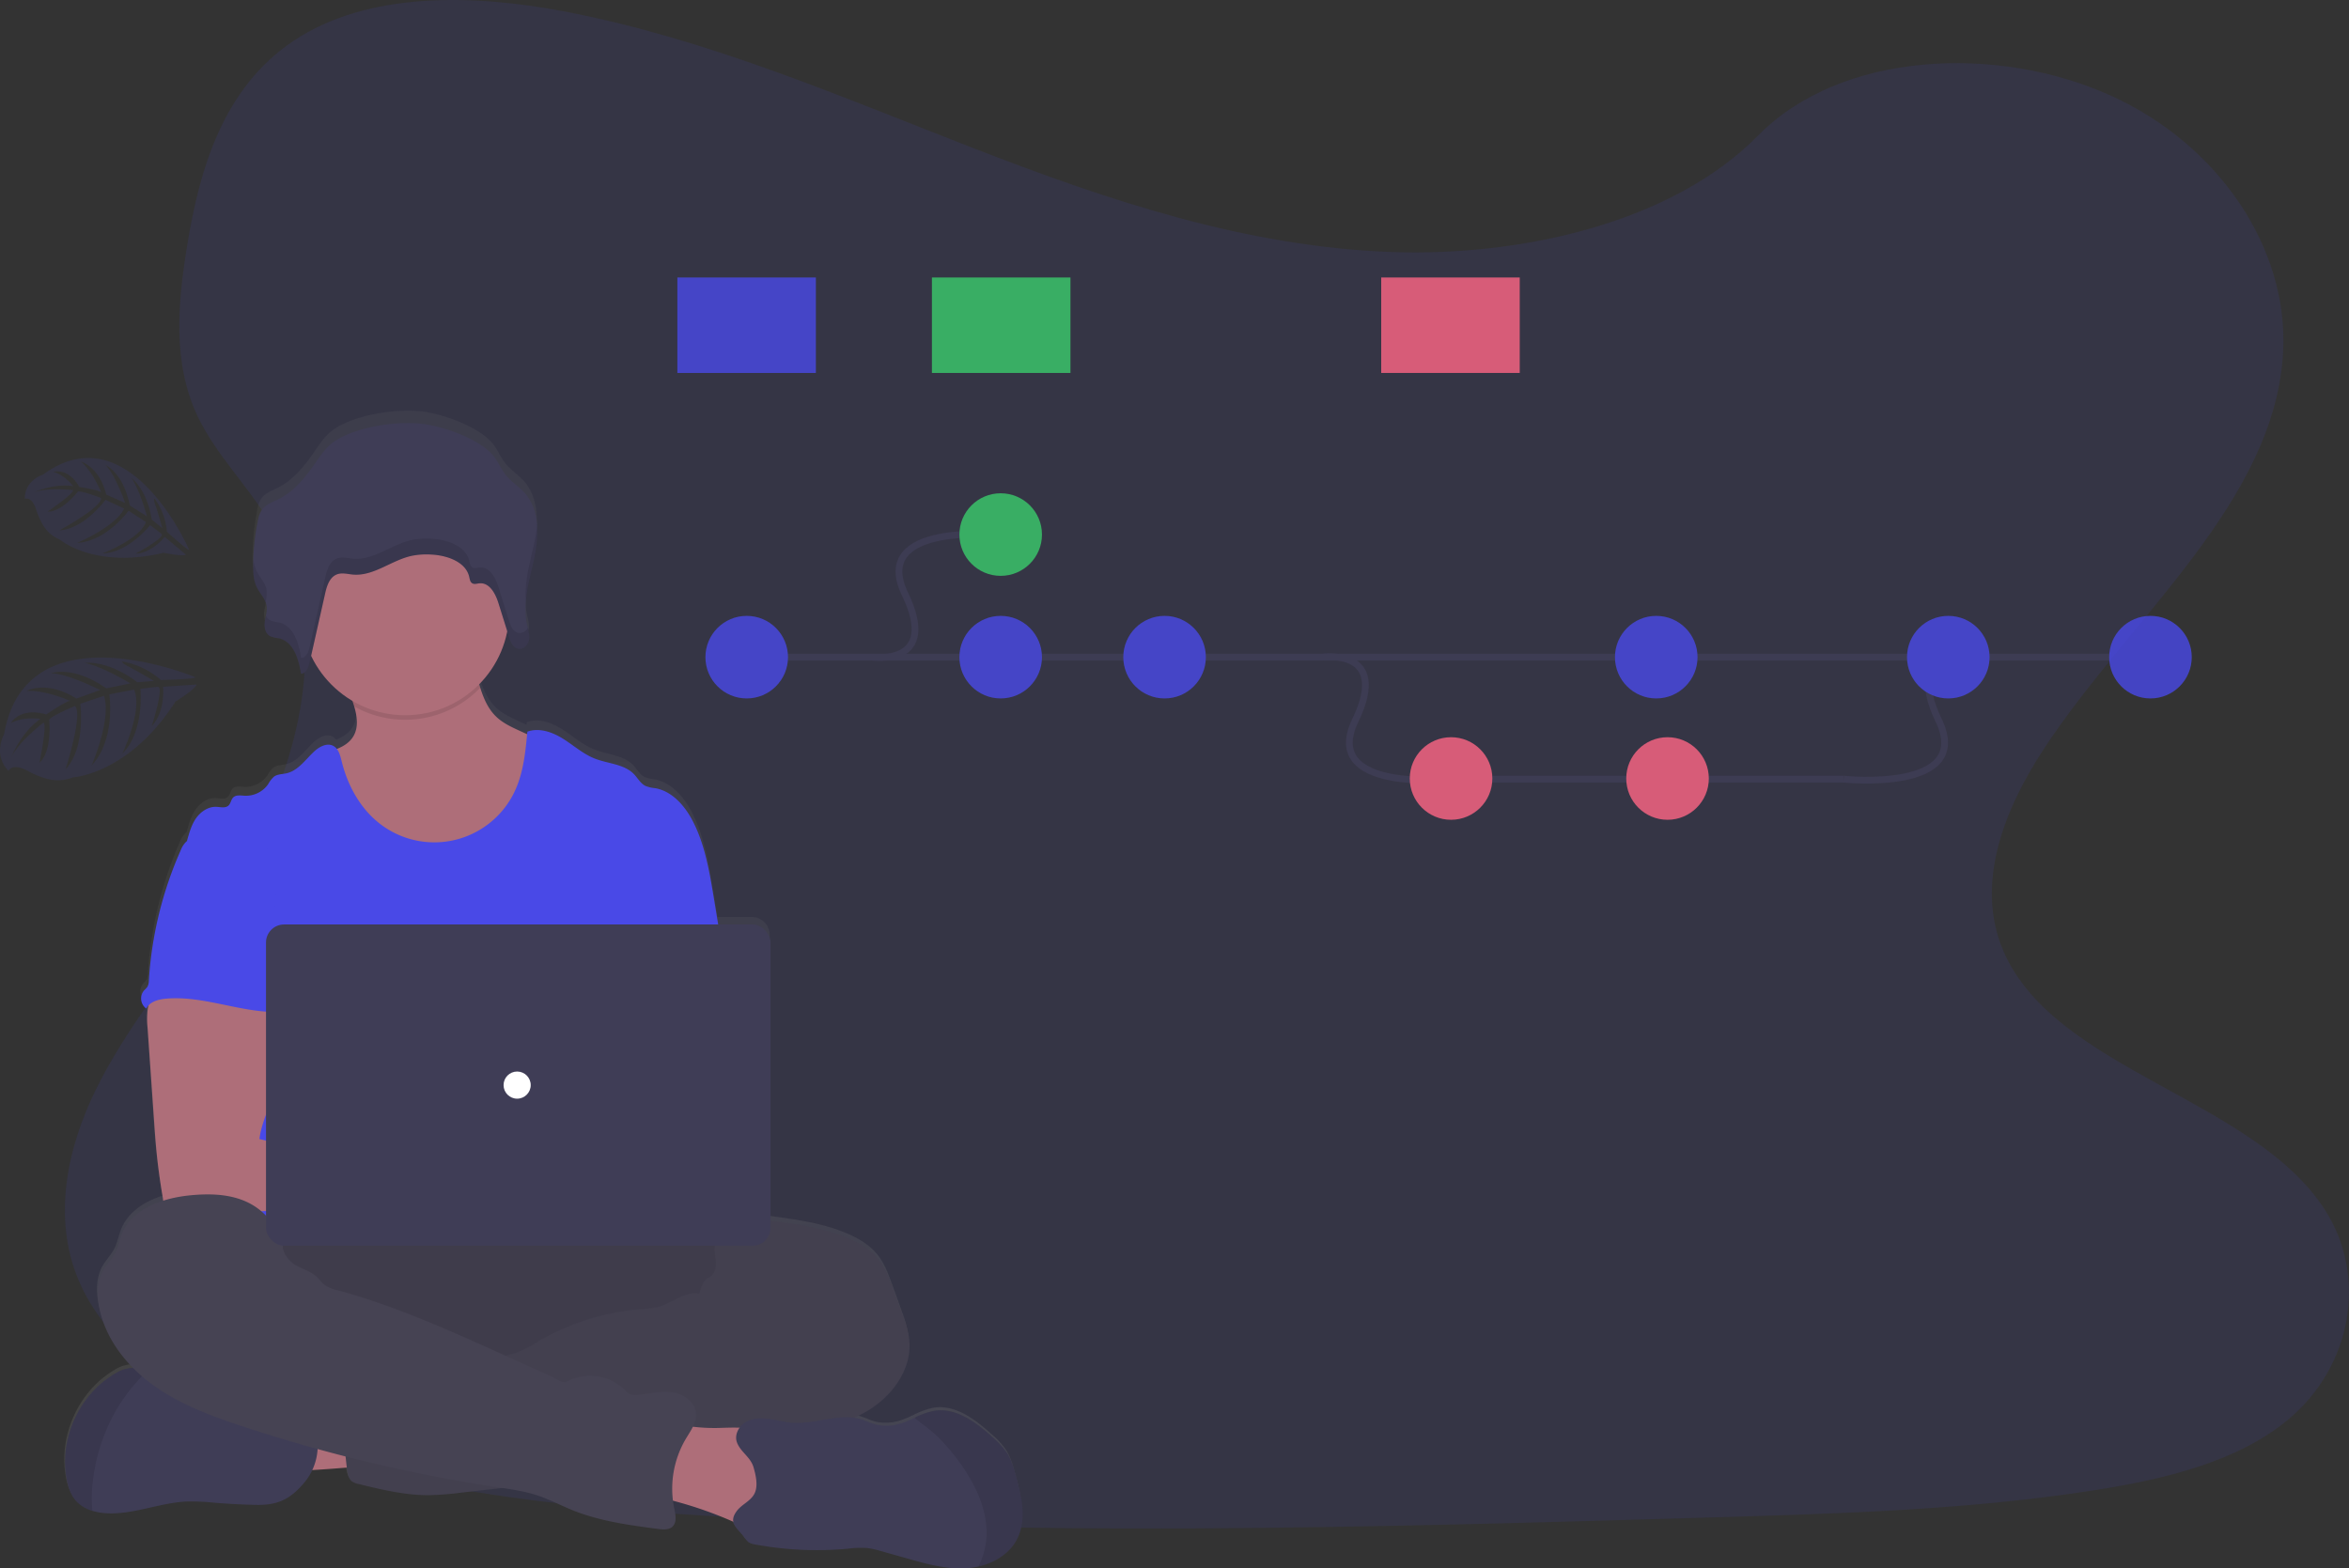 <?xml version="1.0"?>
<svg width="1038.23" height="693.31" xmlns="http://www.w3.org/2000/svg" xmlns:svg="http://www.w3.org/2000/svg" xmlns:se="http://svg-edit.googlecode.com" data-name="Layer 1">
 <rect width="100%" height="100%" fill="#333333" stroke="none"/>
 <defs>
  <linearGradient id="be976a09-f639-4984-bf14-ee296c482822" x1="0.5" x2="0.5" y1="1" y2="-0">
   <stop offset="0" stop-color="gray" stop-opacity="0.25"/>
   <stop offset="0.54" stop-color="gray" stop-opacity="0.12"/>
   <stop offset="1" stop-color="gray" stop-opacity="0.1"/>
  </linearGradient>
 </defs>
 <title>version control</title>
 <g class="layer">
  <title>Layer 1</title>
  <path d="m615.24,111.4c-64.72,-2.25 -126.36,-23.14 -185.23,-46s-117.16,-48.19 -180.33,-60.3c-40.63,-7.79 -87.09,-8.89 -119.83,12.89c-31.5,21 -41.68,57.15 -47.16,90.72c-4.11,25.27 -6.54,51.85 4.75,75.5c7.83,16.42 21.74,30.22 31.36,45.95c33.46,54.72 9.81,122.2 -26.46,175.63c-17,25.06 -36.74,49 -49.87,75.66s-19.2,57.25 -7.72,84.47c11.39,27 38.52,47.24 67.9,61.49c59.69,28.94 130,37.23 198.62,41.92c151.82,10.39 304.46,5.89 456.68,1.39c56.34,-1.67 112.92,-3.36 168.34,-12.07c30.78,-4.84 62.56,-12.52 84.9,-31c28.36,-23.53 35.39,-63.38 16.39,-92.88c-31.88,-49.49 -120,-61.79 -142.31,-114.9c-12.27,-29.23 0.33,-61.8 18.15,-88.91c38.24,-58.17 102.33,-109.19 105.71,-175.68c2.32,-45.66 -28.49,-91.39 -76.13,-113c-49.94,-22.65 -119.18,-19.8 -156,17.69c-37.96,38.56 -104.62,53.41 -161.76,51.43z" fill="#4949e7" id="svg_1" opacity="0.1"/>
  <path d="m529.62,754.84c-1,-3.62 -2,-7.28 -4,-10.43a36.53,36.53 0 0 0 -6.55,-7.17c-7.25,-6.58 -16.15,-13.26 -25.76,-11.6a34.39,34.39 0 0 0 -8.54,3.12c-1.4,0.65 -2.81,1.3 -4.25,1.85a21.17,21.17 0 0 1 -12.82,1.12c-2.2,-0.59 -4.25,-1.65 -6.42,-2.31a20.35,20.35 0 0 0 -3.15,-0.68a53.64,53.64 0 0 0 6.09,-3.21c10.78,-6.6 19.38,-18.53 18.18,-31.29c-0.41,-4.29 -1.88,-8.4 -3.34,-12.45l-3.84,-10.62c-1.66,-4.6 -3.38,-9.29 -6.41,-13.11c-3.37,-4.26 -8.17,-7.15 -13.13,-9.3c-10.65,-4.63 -22.29,-6.26 -33.78,-7.84l-0.8,-0.11l0,-124.13a8,8 0 0 0 -8,-8l-15.1,0q-1,-6.12 -2,-12.22c-1.9,-11.61 -3.87,-23.43 -9.22,-33.88c-3.5,-6.84 -9.07,-13.37 -16.58,-14.71a16.08,16.08 0 0 1 -4.31,-1c-2.2,-1.08 -3.4,-3.48 -5.09,-5.25c-4.36,-4.57 -11.45,-4.64 -17.29,-7c-5.16,-2.05 -9.38,-5.91 -14.08,-8.88s-10.54,-5.08 -15.74,-3.15c0,0.38 -0.07,0.76 -0.11,1.13l-3.34,-1.54c-3.6,-1.67 -7.27,-3.38 -10.16,-6.12c-3.71,-3.5 -5.69,-8.14 -7.23,-13.07c-0.16,-0.51 -0.31,-1 -0.47,-1.55a46.43,46.43 0 0 0 12.44,-23.75l0.81,2.63a17.45,17.45 0 0 0 0.64,1.74a6.86,6.86 0 0 0 2,2.83a3.55,3.55 0 0 0 0.84,0.49a3.5,3.5 0 0 0 0.86,0.22a3.2,3.2 0 0 0 1.24,-0.09a4.73,4.73 0 0 0 3,-2.78a6,6 0 0 0 0.35,-1.22a6.31,6.31 0 0 0 0.07,-0.76c0,-0.08 0,-0.16 0,-0.24s0,-0.35 0,-0.52s0,-0.18 0,-0.28s0,-0.33 -0.05,-0.5l0,-0.26c0,-0.2 -0.06,-0.4 -0.1,-0.59s0,-0.11 0,-0.16c-0.05,-0.25 -0.11,-0.51 -0.16,-0.76c0,-0.06 0,-0.13 0,-0.19s-0.09,-0.41 -0.14,-0.62s-0.07,-0.27 -0.1,-0.41l0,-0.06l0,0c-0.1,-0.4 -0.19,-0.79 -0.28,-1.19a34.38,34.38 0 0 1 -0.55,-10.56a113.08,113.08 0 0 1 2.86,-15.35l0.21,-0.91c0.08,-0.35 0.16,-0.7 0.23,-1.06c0.16,-0.72 0.32,-1.44 0.47,-2.17l0,0l0.36,-1.84l0.27,-1.64l0,-0.21a47.41,47.41 0 0 0 0.35,-11.23l0,0c-0.46,-5.23 -2.08,-10.18 -5.63,-14.12c-2.51,-2.79 -5.82,-4.85 -8.15,-7.78c-2.18,-2.74 -3.41,-6.12 -5.67,-8.81c-6.24,-7.45 -22.26,-13.19 -32.09,-14.19c-11.26,-1.14 -29.45,1.74 -38.53,8.39c-3.36,2.45 -5.66,6 -8,9.36c-4.3,6.25 -9.18,12.49 -16.07,16c-2.6,1.32 -5.58,2.32 -7.31,4.62a12.49,12.49 0 0 0 -1.95,5.18a102.71,102.71 0 0 0 -2.06,19.78l0,0c0,0.83 0,1.66 0,2.5a18.23,18.23 0 0 0 1.56,7.23c0.16,0.34 0.34,0.67 0.53,1l0.12,0.21a39.78,39.78 0 0 1 3.2,5.45a7.22,7.22 0 0 1 0.49,1.66a12.24,12.24 0 0 1 -0.28,4.38l0,0c0,0.22 -0.09,0.44 -0.13,0.66l-0.09,0.43c0,0.15 0,0.3 -0.08,0.44c-0.08,0.43 -0.15,0.86 -0.21,1.28l0,0a9,9 0 0 0 0.22,3.46a4.55,4.55 0 0 0 2.22,3a6.5,6.5 0 0 0 1.8,0.56c0.63,0.11 1.27,0.18 1.89,0.32a9.33,9.33 0 0 1 2.29,0.85a9.22,9.22 0 0 1 1.93,1.24a11,11 0 0 1 0.83,0.84a14,14 0 0 1 1.42,1.94q0.32,0.53 0.6,1.08a24.67,24.67 0 0 1 1.71,4.52c0.26,0.93 0.48,1.87 0.67,2.81c0.09,0.42 0.17,0.84 0.24,1.25s0.14,0.83 0.2,1.24l0,0a2.91,2.91 0 0 0 0.8,-0.16c1.47,-0.53 2.29,-2.24 2.75,-3.9c0.08,-0.28 0.15,-0.55 0.21,-0.82c0.23,-1 0.47,-2.1 0.7,-3.15a46.37,46.37 0 0 0 18.25,20.1c0.28,0.83 0.55,1.65 0.79,2.49c1.31,4.53 1.94,9.27 -0.33,13.23c-1.62,2.81 -4.34,4.54 -7.38,5.74a4.88,4.88 0 0 0 -1.65,-1.4c-2.63,-1.32 -5.79,0.28 -8,2.25c-4,3.62 -7.26,8.81 -12.52,10c-1.9,0.44 -4,0.35 -5.58,1.51a13,13 0 0 0 -2.59,3.4a11.92,11.92 0 0 1 -10.23,5.1c-1.83,-0.09 -4,-0.51 -5.25,0.83c-0.93,1 -1,2.58 -2,3.53c-1.34,1.32 -3.54,0.68 -5.41,0.6c-3.56,-0.15 -6.87,2.15 -8.9,5.1s-3,6.48 -4,10l0,0.06a7.15,7.15 0 0 0 -0.73,0.61a10.55,10.55 0 0 0 -2.21,3.58a170.87,170.87 0 0 0 -14.1,58.18a6,6 0 0 1 -0.64,2.82a13.87,13.87 0 0 1 -1.47,1.6a5.61,5.61 0 0 0 0.93,8a6.3,6.3 0 0 1 1.07,-1.42c-0.11,0.46 -0.21,0.91 -0.28,1.32a35.49,35.49 0 0 0 -0.11,8.8q1.42,20.84 2.87,41.65c0.27,3.93 0.54,7.85 0.9,11.77q1.05,11.38 3,22.67c0.06,0.34 0.13,0.69 0.22,1c-8.15,2.59 -15.4,7.27 -18.45,15.08c-1.06,2.7 -1.54,5.64 -2.84,8.23c-1.43,2.84 -3.78,5.11 -5.34,7.89c-2.69,4.78 -2.81,10.64 -1.83,16c1.89,10.45 7.54,19.79 15,27.39c-0.33,0 -0.67,0 -1,0a15.64,15.64 0 0 0 -6.83,2.45c-15.78,9.22 -24.8,29 -21.51,47.06c0.65,3.53 1.78,7.11 4.14,9.8a15.51,15.51 0 0 0 7.28,4.46a25.29,25.29 0 0 0 5.37,1c12.3,1 24.21,-4.7 36.54,-5.18a98,98 0 0 1 12.23,0.57q8.91,0.74 17.85,0.94c9.69,0.23 15.14,-2.35 21.32,-9.59a26.1,26.1 0 0 0 3.77,-5.94c5.26,-0.3 11.07,-0.76 15.27,-1.1l0.06,0.58c0.23,2 0.58,4.3 2.18,5.56a7.61,7.61 0 0 0 3,1.23c10.1,2.48 20.32,5 30.72,5a129.71,129.71 0 0 0 14.59,-1.12l18.27,-2.11a91,91 0 0 1 15.7,3.42c5.28,1.79 10.21,4.45 15.37,6.56c12,4.86 24.9,6.6 37.68,8.3c2.18,0.29 4.68,0.49 6.29,-1c2.08,-2 1.39,-5.34 0.8,-8.14c-0.24,-1.15 -0.42,-2.3 -0.56,-3.46a175.25,175.25 0 0 1 25.24,8.76l1.43,0.63c0.42,2.18 2.43,3.92 4.36,6.27a16,16 0 0 0 2.21,2.74a7.37,7.37 0 0 0 3.17,1.14a147.82,147.82 0 0 0 40.93,1.85a41.86,41.86 0 0 1 8.44,-0.29a36.58,36.58 0 0 1 6.1,1.37l11.57,3.32c8.53,2.44 17.26,4.91 26.11,4.36a33.4,33.4 0 0 0 5.33,-0.77c7,-1.62 13.52,-5.53 16.88,-11.82c4.75,-8.55 2.56,-19.07 0,-28.47z" fill="url(#be976a09-f639-4984-bf14-ee296c482822)" id="svg_2" transform="translate(-80.89 -103.35)"/>
  <path d="m125.02,649.54c-2.11,-4.8 -4.11,-10.32 -2,-15.12a12.85,12.85 0 0 1 6.65,-6.25a32,32 0 0 1 9,-2.22a125.61,125.61 0 0 1 29.26,-0.4c0.71,5.62 -0.79,11.32 -2.08,16.75c-1.17,5 -1.84,5.74 -7,6c-3.34,0.18 -33.04,3.01 -33.83,1.24z" fill="#ae6e79" id="svg_3"/>
  <ellipse cx="214.07" cy="577.16" fill="#464353" id="svg_4" rx="143" ry="40"/>
  <ellipse cx="214.07" cy="577.16" id="svg_5" opacity="0.1" rx="143" ry="40"/>
  <path d="m239.71,366a44.49,44.49 0 0 1 -22.94,20.84a57.58,57.58 0 0 1 -18.21,3.46c-6.79,0.31 -13.72,-0.13 -20.1,-2.45c-8.56,-3.1 -15.67,-9.44 -21,-16.83s-9,-15.83 -12.19,-24.34c-1.68,-4.43 -3.28,-9.15 -2.49,-13.83c5.15,-1.17 10.79,-2.89 13.45,-7.46c2.27,-3.92 1.64,-8.62 0.33,-13.1c-0.37,-1.27 -0.8,-2.53 -1.23,-3.74c-1,-2.9 -4.45,-8.41 -2,-10.89c1.53,-1.57 7.94,-2.37 10.15,-3.39c6.81,-3.14 13.09,-7.68 20.57,-9.17c6.47,-1.29 13.15,-0.08 19.61,1.26a6.45,6.45 0 0 1 2.42,0.87a5.82,5.82 0 0 1 1.8,2.7c1.84,4.48 2.92,9.43 4.4,14.1c1.54,4.89 3.52,9.48 7.23,12.95c2.89,2.71 6.57,4.41 10.17,6.06l8.86,4.06a11.65,11.65 0 0 1 4.19,2.71a10.61,10.61 0 0 1 2,5.44a50.82,50.82 0 0 1 -5.02,30.75z" fill="#ae6e79" id="svg_6"/>
  <path d="m293.13,407.38a46,46 0 0 1 -55.67,8.26c-0.37,-1.27 -0.8,-2.53 -1.23,-3.74c-1,-2.9 -4.45,-8.41 -2,-10.89c1.53,-1.57 7.94,-2.37 10.15,-3.39c6.81,-3.14 13.09,-7.68 20.57,-9.17c6.47,-1.29 13.15,-0.08 19.61,1.26a6.45,6.45 0 0 1 2.42,0.87a5.82,5.82 0 0 1 1.8,2.7c1.79,4.48 2.87,9.43 4.35,14.1z" id="svg_7" opacity="0.1" transform="translate(-80.89 -103.35)"/>
  <circle cx="179.07" cy="270.16" fill="#ae6e79" id="svg_8" r="46"/>
  <path d="m400.11,522.8l-3.78,-22.9c-1.91,-11.49 -3.88,-23.2 -9.22,-33.55c-3.51,-6.78 -9.08,-13.24 -16.59,-14.58a16.05,16.05 0 0 1 -4.32,-1c-2.2,-1.06 -3.4,-3.44 -5.09,-5.2c-4.36,-4.52 -11.46,-4.59 -17.3,-6.89c-5.16,-2 -9.38,-5.85 -14.08,-8.79s-10.55,-5 -15.75,-3.12c-0.84,8.95 -1.73,18.1 -5.53,26.25a39.28,39.28 0 0 1 -59.26,14.76c-8.91,-6.71 -14.62,-17.06 -17.28,-27.89c-0.65,-2.64 -1.39,-5.67 -3.82,-6.88c-2.63,-1.32 -5.79,0.28 -8,2.22c-4,3.59 -7.27,8.73 -12.53,9.94c-1.9,0.44 -4,0.35 -5.58,1.5a12.7,12.7 0 0 0 -2.6,3.37a12,12 0 0 1 -10.23,5.06c-1.83,-0.09 -4,-0.51 -5.25,0.82c-0.93,1 -1,2.56 -2,3.49c-1.35,1.31 -3.54,0.67 -5.42,0.6c-3.56,-0.15 -6.87,2.13 -8.91,5s-3,6.42 -4,9.86c10.93,24.34 20.93,48.71 31.86,73.05a6.23,6.23 0 0 1 0.79,3a7.31,7.31 0 0 1 -1.36,3c-5.36,8.61 -5.19,19.44 -4.6,29.56s1.31,20.81 -3.21,29.88c-1.23,2.49 -2.83,4.77 -4,7.26c-2.74,5.64 -3.73,23.68 -2.13,29.74l226.08,0c-4.31,-11.85 -2.67,-35.63 -1.77,-48.21c0.63,-8.8 -1,-17.59 -1.7,-26.39c-1.53,-17.97 -0.45,-35.02 -3.42,-52.96z" fill="#4949e7" id="svg_9" transform="translate(-80.89 -103.35)"/>
  <path d="m65.36,445.65a35.4,35.4 0 0 0 -0.12,8.73l2.87,41.27c0.27,3.89 0.54,7.77 0.9,11.65c0.69,7.53 1.72,15 3,22.46a4,4 0 0 0 4.1,3.89c12.65,2.68 25.72,2.57 38.63,1.84c19.7,-1.1 39.37,-3.61 59.1,-3.18c5.08,0.11 11,0 14.08,-4s1.29,-10.47 -2.73,-13.7s-9.48,-4 -14.64,-4c-6.83,-0.07 -13.66,0.9 -20.47,0.5c-6.25,-0.37 -12.36,-1.88 -18.42,-3.39l-17,-4.23c0.65,-5.15 2.61,-10 4.47,-14.89c3.34,-8.67 6.46,-17.63 6.52,-26.92s-3.44,-19.06 -11.05,-24.38c-6.26,-4.37 -14.32,-5.18 -21.95,-5c-5.55,0.16 -15.14,-1.17 -20.21,1c-4.01,1.76 -6.33,8.42 -7.08,12.35z" fill="#ae6e79" id="svg_10"/>
  <path d="m411.68,643.36c3.33,-1.27 7,-0.81 10.57,-0.33c11.49,1.57 23.15,3.18 33.8,7.77c5,2.14 9.76,5 13.14,9.21c3,3.79 4.75,8.43 6.41,13l3.84,10.52c1.46,4 2.94,8.08 3.35,12.33c1.2,12.59 -7.41,24.46 -18.24,31s-23.58,8.87 -36,11.31s-24.89,5.14 -37.26,8a150,150 0 0 1 -17.53,3.45c-13.24,1.5 -27.08,-0.71 -39.66,3.67c-5,1.75 -9.91,4.35 -15.1,5.56a93.93,93.93 0 0 1 -10.44,1.59l-23.81,2.72a129.89,129.89 0 0 1 -14.6,1.12c-10.4,0 -20.63,-2.46 -30.73,-4.92a7.77,7.77 0 0 1 -3,-1.21c-1.6,-1.26 -1.95,-3.49 -2.18,-5.51q-1.53,-13.41 -2.68,-26.85c-0.24,-2.91 -0.42,-6.06 1.17,-8.51c2,-3 5.9,-3.94 9.46,-4.52a246.88,246.88 0 0 1 45.68,-3.17c5.81,-5.81 15.39,-5.84 23,-9a68.39,68.39 0 0 0 8.11,-4.41a106,106 0 0 1 44.53,-14.07a41.45,41.45 0 0 0 9.11,-1.3c5.89,-1.83 11.26,-6.81 17.31,-5.59c0.75,-2.07 1.27,-4.84 3,-6.26c0.86,-0.73 1.92,-1.22 2.71,-2c1.67,-1.69 1.82,-4.35 1.57,-6.71s-0.81,-4.78 -0.2,-7.08a9.79,9.79 0 0 1 1.11,-2.47c3,-5.18 7.53,-7.84 13.56,-7.34z" fill="#464353" id="svg_11" transform="translate(-80.89 -103.35)"/>
  <path d="m411.68,643.36c3.33,-1.27 7,-0.81 10.57,-0.33c11.49,1.57 23.15,3.18 33.8,7.77c5,2.14 9.76,5 13.14,9.21c3,3.79 4.75,8.43 6.41,13l3.84,10.52c1.46,4 2.94,8.08 3.35,12.33c1.2,12.59 -7.41,24.46 -18.24,31s-23.58,8.87 -36,11.31s-24.89,5.14 -37.26,8a150,150 0 0 1 -17.53,3.45c-13.24,1.5 -27.08,-0.71 -39.66,3.67c-5,1.75 -9.91,4.35 -15.1,5.56a93.93,93.93 0 0 1 -10.44,1.59l-23.81,2.72a129.89,129.89 0 0 1 -14.6,1.12c-10.4,0 -20.63,-2.46 -30.73,-4.92a7.77,7.77 0 0 1 -3,-1.21c-1.6,-1.26 -1.95,-3.49 -2.18,-5.51q-1.53,-13.41 -2.68,-26.85c-0.24,-2.91 -0.42,-6.06 1.17,-8.51c2,-3 5.9,-3.94 9.46,-4.52a246.88,246.88 0 0 1 45.68,-3.17c5.81,-5.81 15.39,-5.84 23,-9a68.39,68.39 0 0 0 8.11,-4.41a106,106 0 0 1 44.53,-14.07a41.45,41.45 0 0 0 9.11,-1.3c5.89,-1.83 11.26,-6.81 17.31,-5.59c0.75,-2.07 1.27,-4.84 3,-6.26c0.86,-0.73 1.92,-1.22 2.71,-2c1.67,-1.69 1.82,-4.35 1.57,-6.71s-0.81,-4.78 -0.2,-7.08a9.79,9.79 0 0 1 1.11,-2.47c3,-5.18 7.53,-7.84 13.56,-7.34z" id="svg_12" opacity="0.05" transform="translate(-80.89 -103.35)"/>
  <path d="m215.11,759.07c-6.19,7.17 -11.64,9.73 -21.33,9.5q-8.94,-0.21 -17.86,-0.93a100.2,100.2 0 0 0 -12.24,-0.57c-12.34,0.48 -24.25,6.13 -36.56,5.14a25.92,25.92 0 0 1 -5.37,-1a15.63,15.63 0 0 1 -7.29,-4.42c-2.36,-2.67 -3.49,-6.21 -4.14,-9.71c-3.29,-17.94 5.73,-37.48 21.52,-46.61a15.78,15.78 0 0 1 6.84,-2.43a16.21,16.21 0 0 1 6.92,1.52l0.15,0.06a52.33,52.33 0 0 1 17.14,11.44a9.66,9.66 0 0 0 2.62,2.11a9,9 0 0 0 3.09,0.58l13.14,0.83a31.14,31.14 0 0 1 6.6,0.91a52.46,52.46 0 0 1 6.94,3c7.07,3.16 14.91,4 22.55,5.22a3.37,3.37 0 0 1 2,0.8a3.13,3.13 0 0 1 0.62,1.3a25.51,25.51 0 0 1 -5.34,23.26z" fill="#3f3d56" id="svg_13" transform="translate(-80.89 -103.35)"/>
  <path d="m145.75,709.63a78.9,78.9 0 0 0 -13.15,16.44a82.28,82.28 0 0 0 -10.74,32.54a60.4,60.4 0 0 0 -0.11,12.61a15.63,15.63 0 0 1 -7.29,-4.42c-2.36,-2.67 -3.49,-6.21 -4.14,-9.71c-3.29,-17.94 5.73,-37.48 21.52,-46.61a15.78,15.78 0 0 1 6.84,-2.43a16.21,16.21 0 0 1 6.92,1.52l0.15,0.06z" id="svg_14" opacity="0.1" transform="translate(-80.89 -103.35)"/>
  <path d="m319.35,631.16c7.35,-0.2 15.6,-0.57 21,4.38c5.15,4.68 5.83,12.4 6.17,19.35l0.39,8.07c0.12,2.46 0.22,5 -0.77,7.28c-1.76,4 -6.59,5.93 -11,5.7s-8.46,-2.16 -12.49,-3.9a175.7,175.7 0 0 0 -34,-10.71q0.57,-8.37 1.9,-16.66c0.61,-3.83 0.71,-10.24 3.27,-13.42c2.71,-3.36 6.24,-1.54 9.92,-0.92a79.63,79.63 0 0 0 15.61,0.83z" fill="#ae6e79" id="svg_15"/>
  <path d="m206,653.42c0,1 -1.57,0 -1.71,-1.07c-1.1,-8.09 -7.52,-14.76 -15,-18s-16,-3.41 -24.1,-2.64c-12.25,1.16 -26,5.85 -30.48,17.3c-1.06,2.68 -1.54,5.58 -2.84,8.15c-1.44,2.82 -3.79,5.07 -5.35,7.81c-2.69,4.74 -2.8,10.55 -1.83,15.91c2.61,14.3 12.39,26.53 24.24,35s25.7,13.53 39.51,18.09a685.19,685.19 0 0 0 112,26.75c6.16,0.93 12.38,1.79 18.28,3.77c5.28,1.77 10.22,4.42 15.38,6.5c12,4.82 24.91,6.54 37.7,8.23c2.18,0.28 4.68,0.48 6.29,-1c2.08,-1.93 1.39,-5.29 0.8,-8.06a43.35,43.35 0 0 1 5.11,-30.76c2.14,-3.6 4.92,-7.29 4.52,-11.46c-0.48,-4.86 -5.32,-8.3 -10.14,-9.08s-9.72,0.37 -14.56,1c-1.67,0.22 -3.49,0.36 -4.95,-0.49a9.89,9.89 0 0 1 -1.94,-1.72a21.93,21.93 0 0 0 -25.54,-3.57c-1.79,1 -4.5,-1.23 -6.36,-2.07l-21.03,-9.52c-24.16,-10.93 -48.44,-21.91 -74,-28.83a15.54,15.54 0 0 1 -5.7,-2.37c-1.27,-1 -2.18,-2.36 -3.35,-3.47c-2.55,-2.41 -6.1,-3.37 -9.16,-5.08s-6.49,-5.89 -5.79,-9.32z" fill="#464353" id="svg_16" transform="translate(-80.89 -103.35)"/>
  <path d="m530.21,784.11c-3.36,6.23 -9.88,10.11 -16.88,11.71a33.5,33.5 0 0 1 -5.34,0.76c-8.85,0.55 -17.59,-1.9 -26.12,-4.32l-11.58,-3.26a36.55,36.55 0 0 0 -6.1,-1.36a41.86,41.86 0 0 0 -8.44,0.29a149.59,149.59 0 0 1 -41,-1.84a7.23,7.23 0 0 1 -3.17,-1.13a15.75,15.75 0 0 1 -2.21,-2.71c-3.15,-3.79 -6.54,-6 -2.81,-11c2.15,-2.9 6.14,-4.35 7.81,-7.68s0.6,-8.06 -0.39,-11.5c-1.35,-4.75 -5.79,-6.8 -7.38,-11.16c-1.19,-3.29 0.81,-7.11 3.82,-8.9s6.73,-1.93 10.2,-1.47s6.87,1.44 10.36,1.71c10.26,0.82 20.75,-4.47 30.6,-1.49c2.17,0.66 4.22,1.71 6.42,2.29a21.35,21.35 0 0 0 12.83,-1.11c1.44,-0.54 2.85,-1.19 4.25,-1.83a34.23,34.23 0 0 1 8.55,-3.09c9.61,-1.65 18.52,5 25.77,11.49a36.44,36.44 0 0 1 6.55,7.1c2,3.12 3.06,6.75 4,10.33c2.65,9.25 4.84,19.67 0.26,28.17z" fill="#3f3d56" id="svg_17" transform="translate(-80.89 -103.35)"/>
  <path d="m530.21,784.11c-3.36,6.23 -9.88,10.11 -16.88,11.71a32.69,32.69 0 0 0 3.55,-17.16c-0.6,-9.51 -4.78,-18.47 -10.11,-26.37a93.4,93.4 0 0 0 -11.14,-13.57c-3.18,-3.2 -7.09,-5.74 -10.51,-8.67a34.23,34.23 0 0 1 8.55,-3.09c9.61,-1.65 18.52,5 25.77,11.49a36.44,36.44 0 0 1 6.55,7.1c2,3.12 3.06,6.75 4,10.33c2.61,9.31 4.8,19.73 0.22,28.23z" id="svg_18" opacity="0.1" transform="translate(-80.89 -103.35)"/>
  <path d="m163,475.61a10.35,10.35 0 0 0 -2.22,3.55a167.86,167.86 0 0 0 -14.1,57.62a5.76,5.76 0 0 1 -0.65,2.79a12.21,12.21 0 0 1 -1.47,1.59a5.52,5.52 0 0 0 0.94,8c1.65,-3.11 5.6,-4.12 9.11,-4.39c16.81,-1.33 33.23,6.49 50.09,5.9c-1.19,-4.11 -2.9,-8.06 -3.87,-12.22c-4.29,-18.47 6.41,-38.58 -0.15,-56.37c-1.31,-3.56 -3.5,-7.06 -6.95,-8.62a18.51,18.51 0 0 0 -4.45,-1.18c-4.26,-0.77 -12.74,-4.06 -16.86,-2.74c-1.52,0.49 -2.12,1.92 -3.38,2.78c-1.91,1.23 -4.45,1.68 -6.04,3.29z" fill="#4949e7" id="svg_19" transform="translate(-80.89 -103.35)"/>
  <rect fill="#3f3d56" height="142" id="svg_20" rx="7.97" width="223" x="117.57" y="408.66"/>
  <circle cx="228.57" cy="479.66" fill="#fff" id="svg_21" r="6"/>
  <path d="m228.18,298.85c-3.36,2.43 -5.66,5.92 -8,9.27c-4.31,6.19 -9.19,12.37 -16.08,15.82c-2.61,1.31 -5.59,2.3 -7.32,4.58a12.34,12.34 0 0 0 -1.95,5.13a101.65,101.65 0 0 0 -2.06,19.6c0,3.28 0.14,6.66 1.59,9.64c1.37,2.8 3.84,5.17 4.35,8.22c0.39,2.38 -0.49,4.75 -0.8,7.14s0.23,5.22 2.44,6.36a14.79,14.79 0 0 0 3.7,0.87c6.65,1.48 8.88,9.28 9.89,15.73c2.26,-0.13 3.28,-2.72 3.75,-4.83l6.93,-30.81c0.75,-3.34 2,-7.21 5.33,-8.38c2.23,-0.77 4.67,-0.05 7,0.15c9.15,0.75 16.89,-6.32 25.84,-8.27a33,33 0 0 1 8.71,-0.58c7.06,0.35 15.27,3.25 16.77,9.84c0.25,1.07 0.4,2.35 1.4,2.88s2.05,0.08 3.1,0c4.48,-0.45 7.12,4.59 8.41,8.71l4.7,15c0.7,2.27 1.88,4.94 4.34,5.23c2.27,0.28 4.2,-1.87 4.54,-4s-0.4,-4.34 -0.89,-6.48c-2.21,-9.85 1.17,-19.93 3.23,-29.8s2.43,-21.21 -4.48,-28.81c-2.51,-2.75 -5.81,-4.8 -8.15,-7.7c-2.18,-2.72 -3.41,-6.06 -5.67,-8.73c-6.25,-7.37 -22.28,-13.06 -32.11,-14c-11.23,-1.22 -29.43,1.63 -38.51,8.22z" fill="#3f3d56" id="svg_22" transform="translate(-80.89 -103.35)"/>
  <g id="svg_23" opacity="0.1">
   <path d="m310.26,383.15c-2.46,-0.3 -3.64,-3 -4.34,-5.23q-2.35,-7.51 -4.7,-15c-1.29,-4.13 -3.93,-9.17 -8.41,-8.71c-1.05,0.11 -2.18,0.52 -3.1,0s-1.15,-1.81 -1.4,-2.88c-1.5,-6.6 -9.71,-9.49 -16.77,-9.84a33.43,33.43 0 0 0 -8.71,0.57c-8.95,2 -16.69,9 -25.84,8.27c-2.36,-0.19 -4.8,-0.91 -7,-0.14c-3.37,1.16 -4.58,5 -5.33,8.38l-6.93,30.8c-0.47,2.12 -1.49,4.71 -3.75,4.83c-1,-6.44 -3.24,-14.24 -9.89,-15.72a15.72,15.72 0 0 1 -3.7,-0.87a4.34,4.34 0 0 1 -1.93,-2.15c-0.18,0.93 -0.39,1.86 -0.51,2.79c-0.3,2.38 0.23,5.22 2.44,6.36a14.79,14.79 0 0 0 3.7,0.87c6.65,1.48 8.88,9.28 9.89,15.73c2.26,-0.13 3.28,-2.72 3.75,-4.83l6.93,-30.81c0.75,-3.34 2,-7.21 5.33,-8.38c2.23,-0.77 4.67,-0.05 7,0.15c9.15,0.75 16.89,-6.32 25.84,-8.27a33,33 0 0 1 8.71,-0.58c7.06,0.35 15.27,3.25 16.77,9.84c0.25,1.07 0.4,2.35 1.4,2.88s2.05,0.08 3.1,0c4.48,-0.45 7.12,4.59 8.41,8.71q2.34,7.51 4.7,15c0.7,2.27 1.88,4.94 4.34,5.23c2.27,0.28 4.2,-1.87 4.54,-4a13.58,13.58 0 0 0 -0.6,-5.31a4.13,4.13 0 0 1 -3.94,2.31z" id="svg_24" transform="translate(-80.89 -103.35)"/>
   <path d="m198.72,364.11c-0.51,-3.05 -3,-5.42 -4.35,-8.22a16.45,16.45 0 0 1 -1.48,-6c0,1.12 -0.1,2.24 -0.11,3.37c0,3.28 0.14,6.66 1.59,9.64c1.11,2.27 2.94,4.27 3.86,6.58a15.06,15.06 0 0 0 0.49,-5.37z" id="svg_25" transform="translate(-80.89 -103.35)"/>
   <path d="m317.14,342.83c-1.82,8.72 -4.66,17.6 -3.78,26.34c0.57,-6.45 2.45,-12.94 3.78,-19.34a51,51 0 0 0 1.16,-14.83a61.14,61.14 0 0 1 -1.16,7.83z" id="svg_26" transform="translate(-80.89 -103.35)"/>
  </g>
  <g id="svg_27" opacity="0.8">
   <line fill="none" id="svg_28" stroke="#3f3d56" stroke-miterlimit="10" stroke-width="3" x1="330.04" x2="955.1" y1="290.49" y2="290.49"/>
   <path d="m466.46,393.83s29.89,4.15 14.41,-27.92s42,-26 42,-26" fill="none" id="svg_29" stroke="#3f3d56" stroke-miterlimit="10" stroke-width="3" transform="translate(-80.89 -103.35)"/>
   <path d="m665.53,393.83s29.89,-4.14 14.41,27.93s42,26 42,26" fill="none" id="svg_30" stroke="#3f3d56" stroke-miterlimit="10" stroke-width="3" transform="translate(-80.89 -103.35)"/>
   <path d="m952.16,393.83s-29.9,-4.14 -14.41,27.93s-42,26 -42,26" fill="none" id="svg_31" stroke="#3f3d56" stroke-miterlimit="10" stroke-width="3" transform="translate(-80.89 -103.35)"/>
   <line fill="none" id="svg_32" stroke="#3f3d56" stroke-miterlimit="10" stroke-width="3" x1="814.86" x2="649.93" y1="344.4" y2="344.4"/>
   <circle cx="330.04" cy="290.49" fill="#4949e7" id="svg_33" r="18.25"/>
   <circle cx="442.29" cy="236.3" fill="#3acc6c" id="svg_34" r="18.25"/>
   <circle cx="442.29" cy="290.49" fill="#4949e7" id="svg_35" r="18.25"/>
   <circle cx="514.73" cy="290.49" fill="#4949e7" id="svg_36" r="18.25"/>
   <circle cx="641.35" cy="344.13" fill="#ff6584" id="svg_37" r="18.25"/>
   <circle cx="737.03" cy="344.13" fill="#ff6584" id="svg_38" r="18.25"/>
   <circle cx="732.04" cy="290.49" fill="#4949e7" id="svg_39" r="18.25"/>
   <circle cx="950.48" cy="290.49" fill="#4949e7" id="svg_40" r="18.25"/>
   <circle cx="861.12" cy="290.49" fill="#4949e7" id="svg_41" r="18.25"/>
   <rect fill="#4949e7" height="42.2" id="svg_42" width="61.23" x="299.38" y="122.66"/>
   <rect fill="#3acc6c" height="42.2" id="svg_43" width="61.23" x="411.9" y="122.66"/>
   <rect fill="#ff6584" height="42.2" id="svg_44" width="61.23" x="610.48" y="122.66"/>
  </g>
  <g id="svg_45" opacity="0.1">
   <path d="m167.24,402.71s-74.77,-31.44 -84.57,25.29c0,0 -5.11,8.84 2,16.14c0,0 1.53,-3.92 8.75,0.13a37.17,37.17 0 0 0 8.16,3.32a18.36,18.36 0 0 0 11.62,-0.62l0,0s24.59,-1.33 45.27,-33.5c0,0 8.87,-5.48 9.31,-7.54l-14.82,1s1.14,10.85 -5,17.36c0,0 5.44,-16.84 2.83,-17.31c-0.53,-0.1 -7.83,0.86 -7.83,0.86s1.89,18.87 -8,28.63c0,0 9.18,-19.19 5.19,-28.29l-10.94,2.11s3,19.85 -7.82,31.39c0,0 8.9,-20.4 5.46,-30.76l-10.47,3.52s2.52,19.41 -6.53,29c0,0 7.9,-24.61 4.18,-28c0,0 -9.42,3.82 -11.43,6c0,0 1.49,14 -4.26,19.05c0,0 3.53,-17 1.78,-17.7c0,0 -10.94,8.24 -14.28,15.35c0,0 4.16,-10.86 12.91,-17c0,0 -7.35,-1.24 -13,1.83c0,0 3.78,-7.21 15.65,-3.79c0,0 8.79,-6.09 10.55,-6c0,0 -11.23,-5 -19.34,-4.38c0,0 8.7,-5 22.08,3.35l10.45,-3.77s-14.5,-7.43 -21.76,-7.4c0,0 9.66,-3.74 24.47,6.66l10.7,-2.18s-12,-7.35 -20.09,-9.06c0,0 9.7,-1.54 23.18,8.55l7.31,-0.61s-8.85,-5.22 -11.53,-6.49s-2.56,-2.09 -2.56,-2.09a34.89,34.89 0 0 1 17.14,8.18s15.18,-0.3 15.24,-1.23z" fill="#4949e7" id="svg_46" transform="translate(-80.89 -103.35)"/>
  </g>
  <g id="svg_47" opacity="0.1">
   <path d="m164.48,346.35s-26.48,-61.27 -64.63,-33.17c0,0 -8.06,2.34 -8,10.7c0,0 3.14,-1.46 5.13,5.07a30.1,30.1 0 0 0 3,6.61a15,15 0 0 0 7.25,6.25l0,0s15.37,13.22 46,5.89c0,0 8.4,1.79 9.83,0.83l-9.36,-7.87s-5.51,7.1 -12.89,7.44c0,0 12.83,-6.9 11.55,-8.67c-0.26,-0.36 -5.15,-3.94 -5.15,-3.94s-9.62,12.28 -21,12.47c0,0 16.39,-6.18 19.2,-13.85l-7.7,-5s-9.71,13.51 -22.71,14.21c0,0 16.91,-7.05 20.77,-15.17l-8.23,-3.87s-9.56,13 -20.37,13.49c0,0 18.72,-10.12 18.43,-14.25c0,0 -7.77,-3.1 -10.24,-2.92c0,0 -7.07,9.15 -13.38,8.89c0,0 11.79,-8.09 11.15,-9.5c0,0 -11.2,-1.34 -17.23,1c0,0 8.66,-4.08 17.35,-2.74c0,0 -3.66,-4.93 -8.75,-6.3c0,0 6.36,-2.13 11.46,6.65c0,0 8.68,1.4 9.7,2.44c0,0 -3.81,-9.39 -9,-13.62c0,0 8,2 11.2,14.57l8.36,3.71s-4.38,-12.68 -8.72,-16.79c0,0 7.87,3.28 10.75,17.9l7.6,4.79s-2.94,-11.2 -6.77,-16.83c0,0 6.64,4.62 8.89,18.29l4.7,3.8s-2.29,-8.14 -3.16,-10.42s-0.33,-2.7 -0.33,-2.7a28.65,28.65 0 0 1 5.49,14.68s9.24,8.44 9.81,7.93z" fill="#4949e7" id="svg_48" transform="translate(-80.89 -103.35)"/>
  </g>
 </g>
</svg>